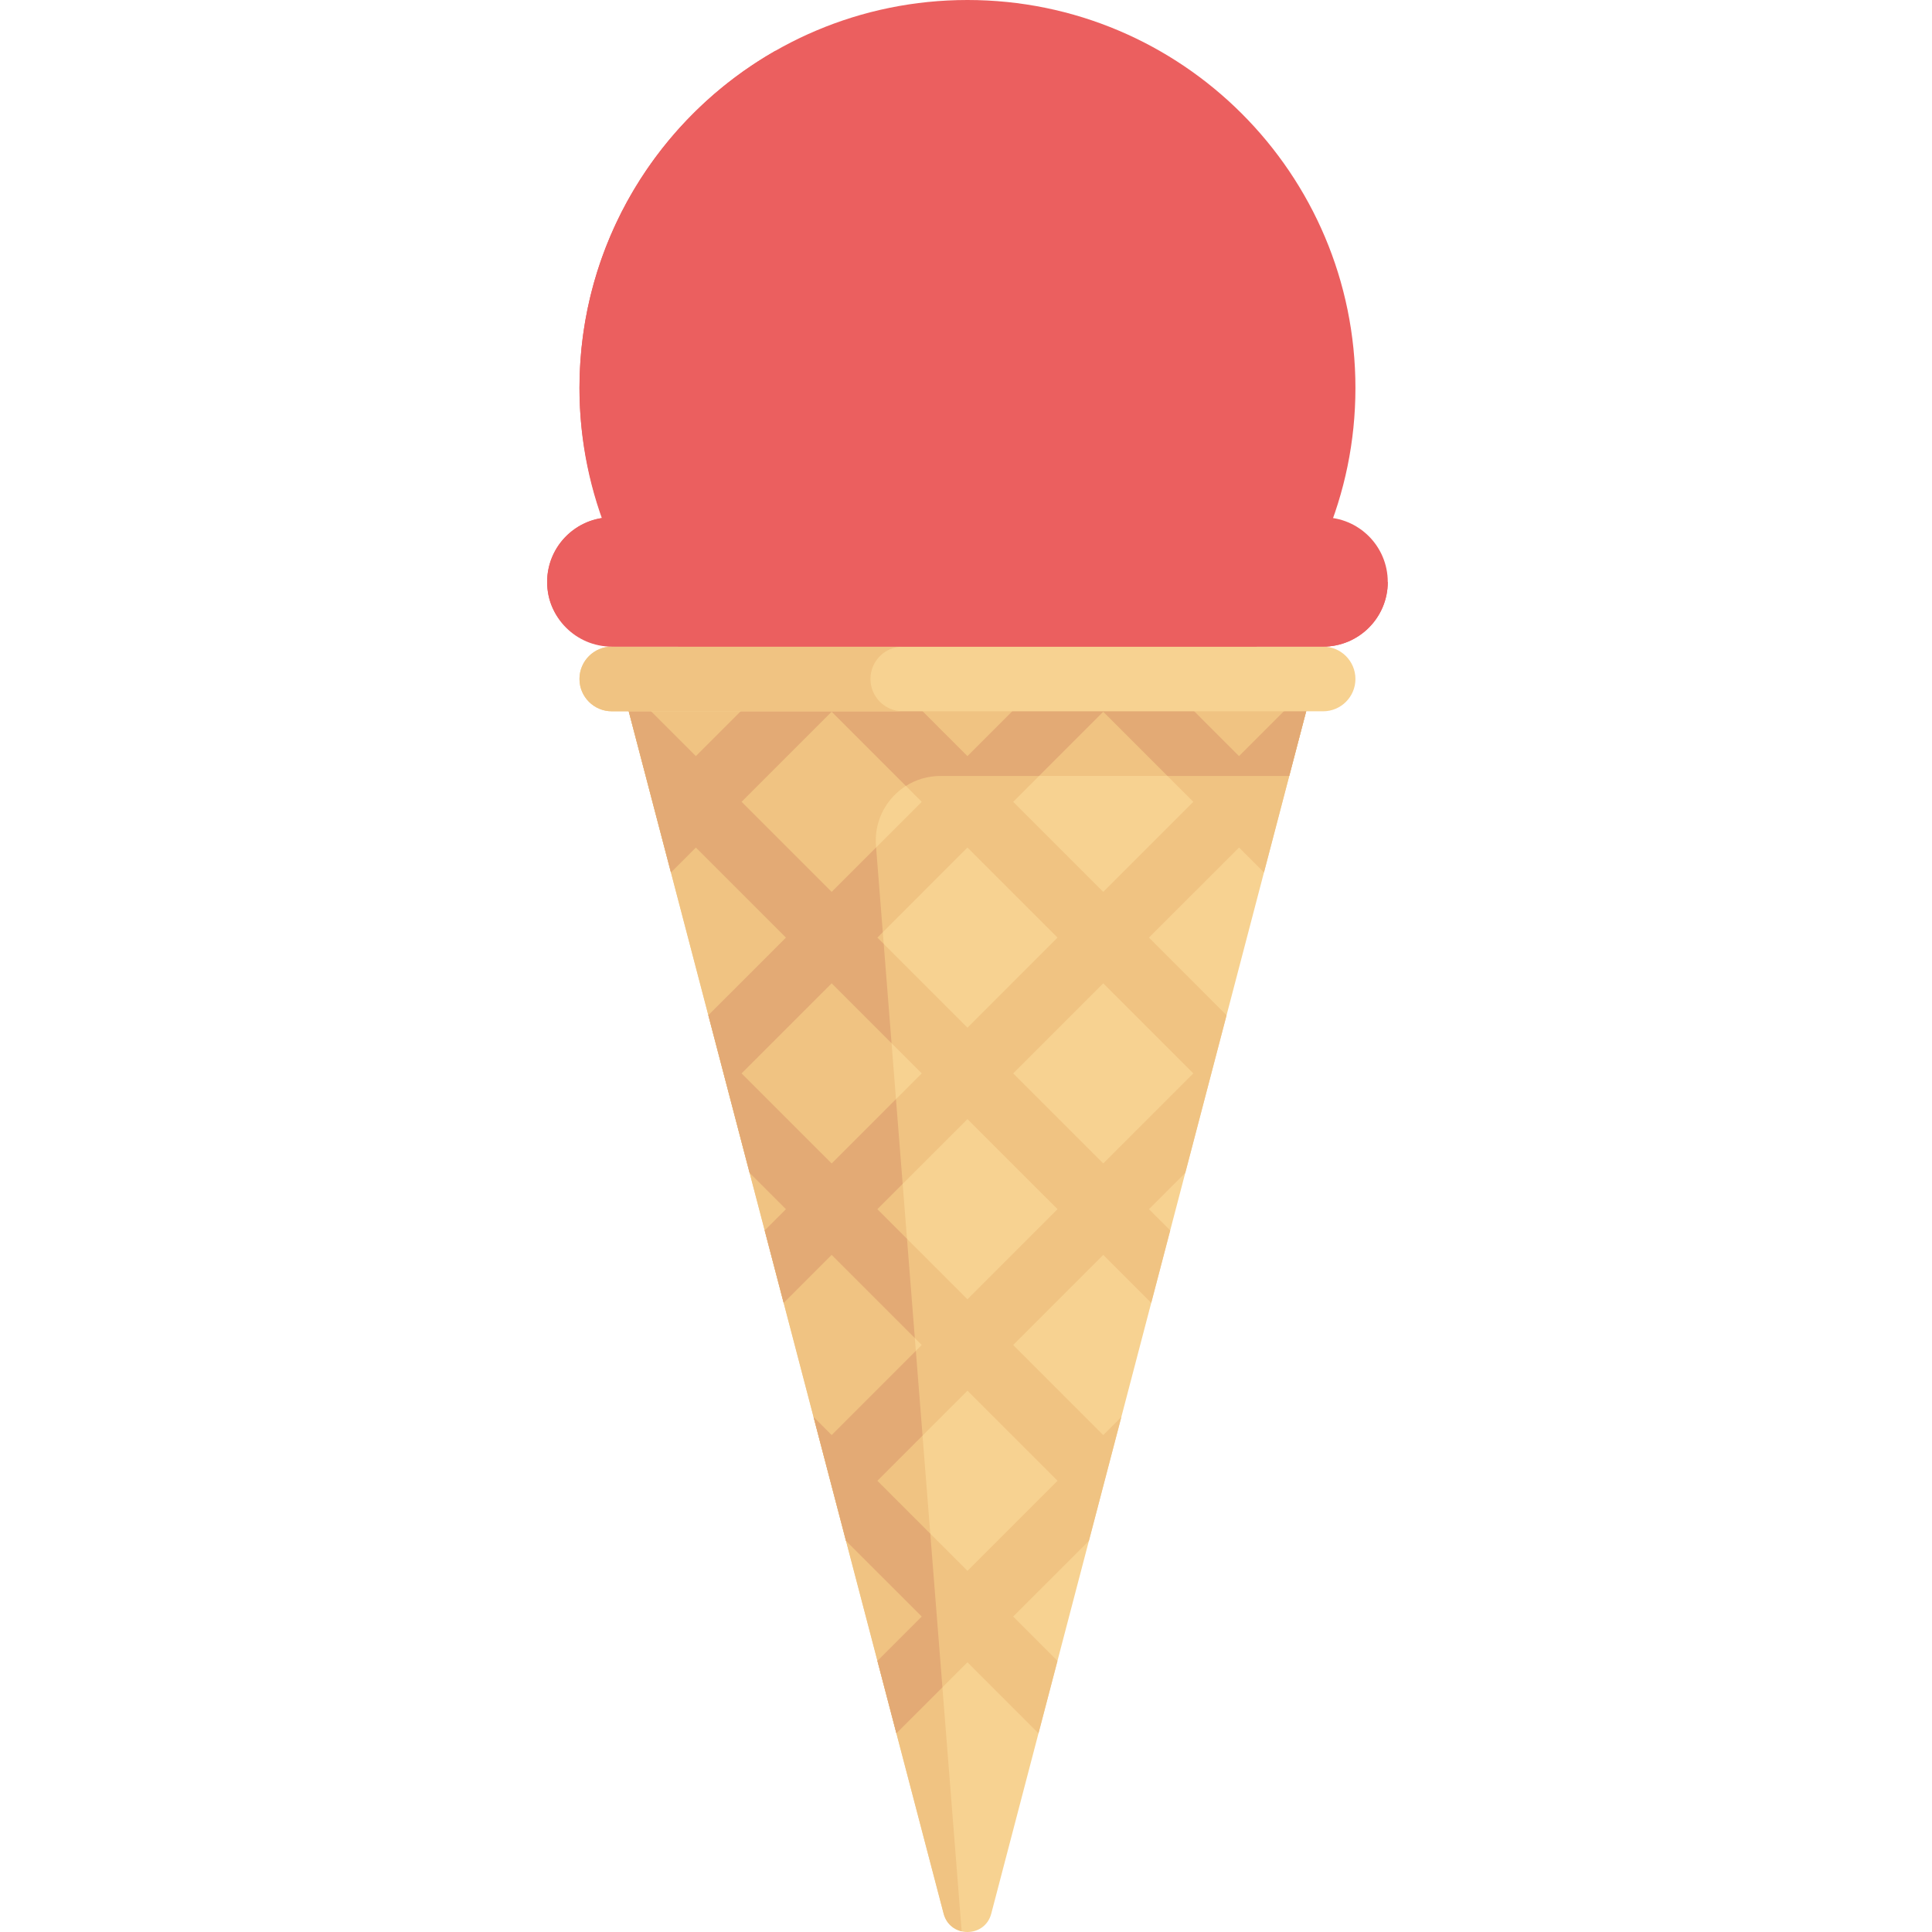 <svg width="512" height="512" viewBox="0 0 512 512" fill="none" xmlns="http://www.w3.org/2000/svg">
<g clip-path="url(#clip0)">
<path d="M359.203 102.816C359.203 159.602 313.172 205.637 256.387 205.637C199.602 205.637 153.566 159.602 153.566 102.816C153.566 46.031 199.602 0 256.387 0C313.172 0 359.203 46.031 359.203 102.816Z" fill="#EB5F5F"/>
<path d="M350.637 171.363H162.137C152.672 171.363 145 163.691 145 154.227C145 144.762 152.672 137.09 162.137 137.09H350.637C360.102 137.09 367.773 144.762 367.773 154.227C367.773 163.691 360.102 171.363 350.637 171.363Z" fill="#EB5F5F"/>
<path d="M164.379 179.934L250.074 507.129C251.777 513.625 260.996 513.625 262.695 507.129L348.391 179.934H164.379Z" fill="#F7D291"/>
<path d="M249.223 205.637H341.66L348.391 179.93H164.379L250.074 507.129C250.766 509.758 252.695 511.32 254.852 511.82L232.141 224.121C231.356 214.156 239.227 205.637 249.223 205.637V205.637Z" fill="#F0C382"/>
<path d="M237.559 459.348L256.383 440.523L275.211 459.351L280.238 440.148L268.5 428.406L288.57 408.34L297.168 375.508L292.371 380.305L268.5 356.434L292.371 332.562L305.086 345.277L310.113 326.074L304.484 320.445L314.109 310.824L325.051 269.047L304.484 248.476L328.356 224.605L334.961 231.211L348.246 180.484L328.356 200.375L307.91 179.93H276.824L256.383 200.375L235.938 179.93H204.856L184.414 200.375L164.52 180.484L177.809 231.211L184.414 224.605L208.281 248.476L187.715 269.039L198.656 310.824L208.277 320.445L202.652 326.074L207.68 345.277L220.395 332.562L244.266 356.434L220.395 380.305L215.598 375.508L224.195 408.34L244.266 428.406L232.527 440.144L237.559 459.348ZM316.238 284.465L292.371 308.332L268.504 284.461L292.371 260.594L316.238 284.465ZM292.371 188.621L316.238 212.492L292.371 236.359L268.5 212.492L292.371 188.621ZM280.254 248.476L256.387 272.344L232.516 248.476L256.383 224.605L280.254 248.476ZM196.531 212.492L220.398 188.621L244.27 212.492L220.398 236.359L196.531 212.492ZM196.531 284.461L220.398 260.59L244.27 284.461L220.398 308.332L196.531 284.461ZM232.516 320.445L256.387 296.578L280.258 320.445L256.387 344.316L232.516 320.445ZM232.516 392.422L256.387 368.547L280.258 392.422L256.387 416.293L232.516 392.422Z" fill="#F0C382"/>
<path d="M164.523 180.484L177.813 231.211L184.418 224.605L208.285 248.476L187.719 269.039L198.66 310.824L208.281 320.445L202.656 326.074L207.684 345.277L220.398 332.562L242.441 354.605L240.363 328.297L232.516 320.445L239.215 313.742L237.441 291.285L220.398 308.328L196.527 284.461L220.398 260.59L236.27 276.461L234.195 250.152L232.516 248.473L233.949 247.039L232.176 224.578L220.398 236.359L196.527 212.488L220.398 188.621L240.063 208.285C242.699 206.613 245.848 205.637 249.223 205.637H275.352L292.367 188.621L309.383 205.637H341.656L348.246 180.48L328.352 200.375L307.91 179.93H276.824L256.379 200.375L235.938 179.93H204.856L184.41 200.375L164.523 180.484Z" fill="#E3AA75"/>
<path d="M246.535 406.441L232.516 392.422L244.484 380.449L242.711 357.992L220.398 380.305L215.602 375.512L224.203 408.34L244.27 428.406L232.531 440.144L237.559 459.347L249.75 447.16L246.535 406.441Z" fill="#E3AA75"/>
<path d="M350.637 188.5H162.137C157.402 188.5 153.566 184.664 153.566 179.934C153.566 175.199 157.402 171.363 162.137 171.363H350.637C355.367 171.363 359.203 175.199 359.203 179.934C359.203 184.664 355.367 188.5 350.637 188.5Z" fill="#F7D291"/>
<path d="M230.68 179.934C230.68 175.199 234.516 171.363 239.25 171.363H162.137C157.402 171.363 153.566 175.199 153.566 179.934C153.566 184.664 157.402 188.5 162.137 188.5H239.25C234.516 188.5 230.68 184.664 230.68 179.934Z" fill="#F0C382"/>
<path d="M204.977 154.227C200.246 154.227 196.41 150.391 196.41 145.66C196.41 140.926 200.246 137.09 204.977 137.09C213.285 137.09 217.938 127.363 212.551 121.035C198.934 105.039 192.125 84.977 192.125 64.262C192.125 45.773 197.016 28.422 205.555 13.43C174.5 31.121 153.57 64.519 153.57 102.816C153.57 114.852 155.746 126.355 159.547 137.09H162.137C151.731 137.09 143.488 146.367 145.234 157.102C146.606 165.527 154.516 171.363 163.055 171.363H350.637C360.102 171.363 367.774 163.691 367.774 154.227H204.977Z" fill="#EB5F5F"/>
</g>
<defs>
<clipPath id="clip0">
<rect width="512" height="512" fill="white"/>
</clipPath>
</defs>
</svg>
